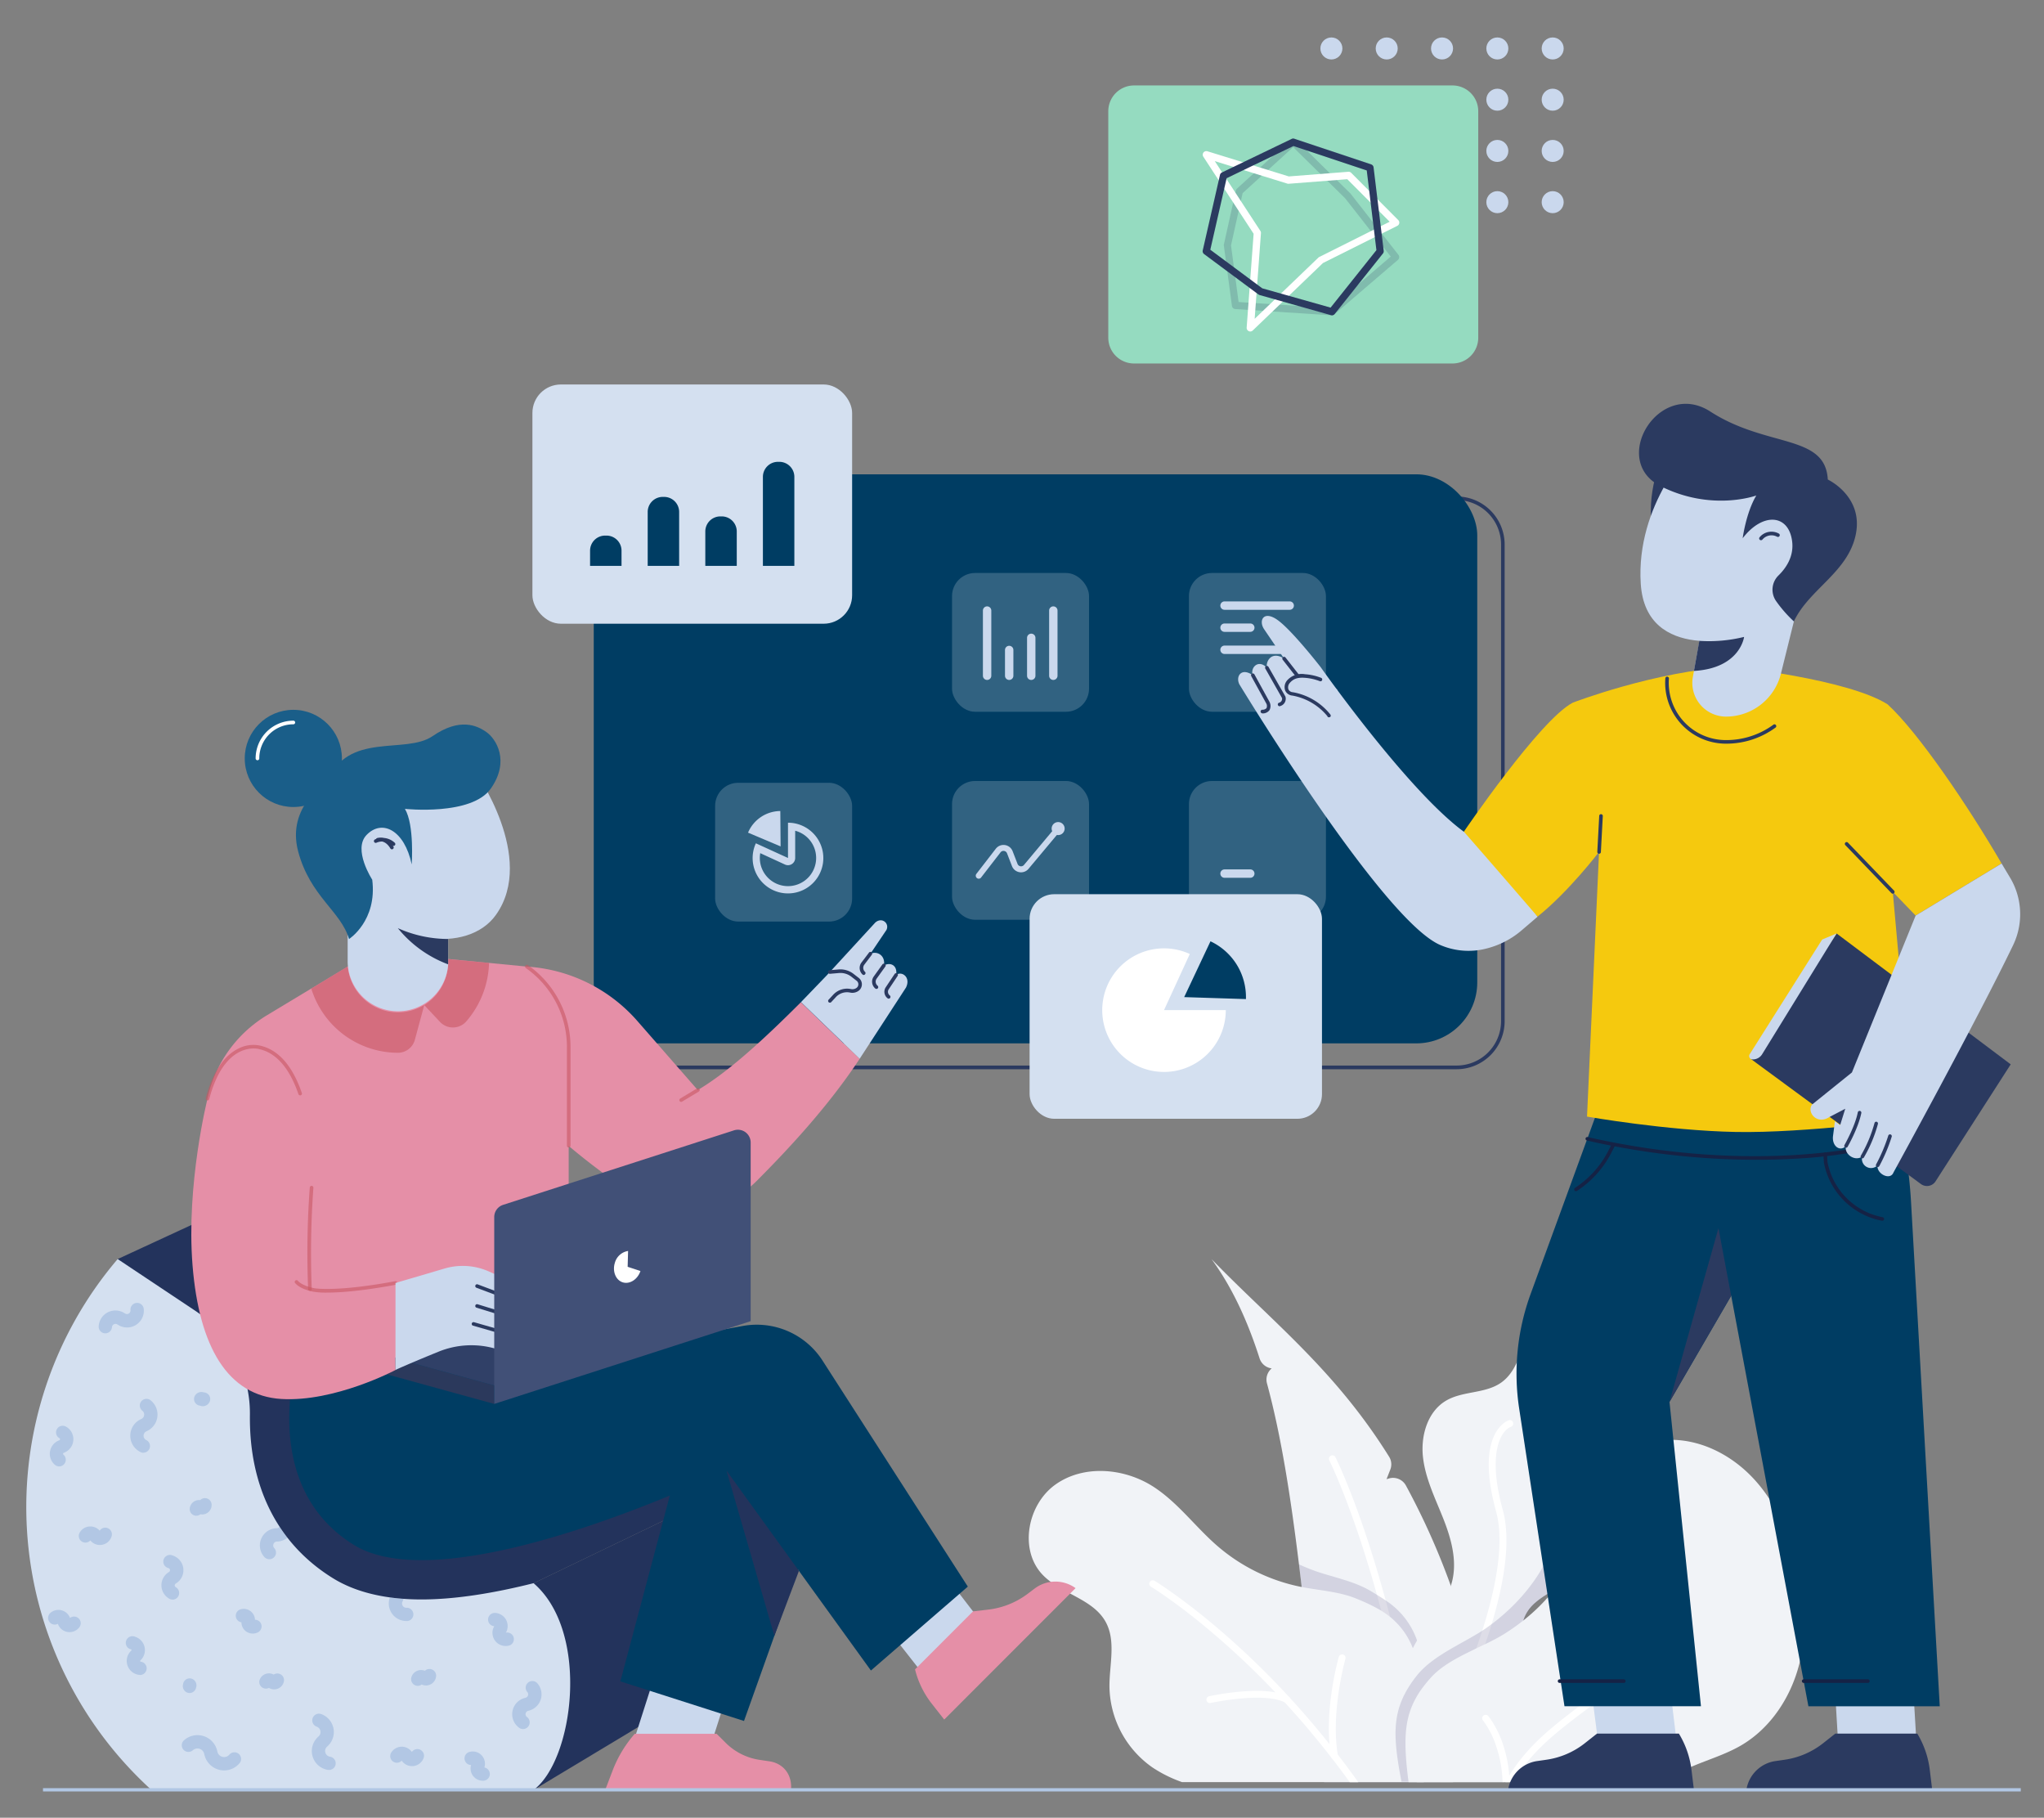 <svg xmlns="http://www.w3.org/2000/svg" xmlns:xlink="http://www.w3.org/1999/xlink" width="622" height="553" viewBox="0 0 622 553"><rect x="0" y="0" width="622" height="553" fill="#808080" stroke="none"/><defs><style>.a,.y{fill:none;}.b,.h{fill:#fff;}.b{opacity:0;}.c{fill:#2b3a60;}.d{fill:#003d63;}.e{fill:#316281;}.f{fill:#cad8ed;}.g{fill:#f1f3f7;}.i{opacity:0.2;}.j{fill:#585788;}.k{fill:#e58fa7;}.l{fill:#23335c;}.m{fill:#d4e0f0;}.n{fill:#2b395c;}.o{fill:#304067;}.p{opacity:0.6;}.q{fill:#c85663;}.r{fill:#415077;}.s{fill:#1a5e89;}.t{clip-path:url(#a);}.u{fill:#2866b3;}.v{fill:#f5c90e;}.w{fill:#152245;}.x{fill:#95dbc0;}.y{stroke:#b1c7e4;}</style><clipPath id="a"><path class="a" d="M878.658,1030.12c-11.714,2.941-23.556,4.945-34.084,4.945-10.974,0-20.047-2.176-26.97-6.463-15.473-9.571-24.175-25.1-25.177-44.855-.083-1.678-.108-3.311-.089-4.894A37.606,37.606,0,0,0,775.5,947.1L752.1,931.51a116.258,116.258,0,0,0,10.285,161.514H878.658C890.9,1083.919,895.93,1044.967,878.658,1030.12Z" transform="translate(-724.29 -931.51)"/></clipPath></defs><g transform="translate(-223 -167)"><rect class="b" width="622" height="553" transform="translate(223 167)"/><g transform="translate(0 43.544)"><g transform="translate(231 134.848)"><path class="c" d="M1261.612,742.146H1020.891a14.63,14.63,0,0,1-14.611-14.611V582.508a14.63,14.63,0,0,1,14.611-14.618h240.721a14.637,14.637,0,0,1,14.618,14.618v145A14.637,14.637,0,0,1,1261.612,742.146ZM1020.891,568.987a13.533,13.533,0,0,0-13.514,13.52v145a13.533,13.533,0,0,0,13.52,13.514h240.721a13.526,13.526,0,0,0,13.52-13.514v-145a13.533,13.533,0,0,0-13.52-13.52Z" transform="translate(-826.358 -428.248)"/><rect class="d" width="268.858" height="173.126" rx="18.56" transform="translate(172.68 132.904)"/><rect class="e" width="41.69" height="42.219" rx="7.02" transform="translate(209.616 226.754)"/><path class="f" d="M1083.656,725.879a8.569,8.569,0,1,1-10.757,8.295,8.874,8.874,0,0,1,.128-1.474l7.529,3.465a2.189,2.189,0,0,0,3.1-1.991v-8.295m-2.188-2.469v10.757l-9.775-4.466a10.757,10.757,0,1,0,9.775-6.266Z" transform="translate(-849.679 -484.54)"/><path class="f" d="M1072.444,719.7a10.738,10.738,0,0,0-3.924,4.76l9.909,4.186-.089-10.764a10.777,10.777,0,0,0-5.9,1.818Z" transform="translate(-848.886 -482.538)"/><rect class="e" width="41.69" height="42.219" rx="7.02" transform="translate(281.709 162.924)"/><path class="f" d="M1191.07,640.376v7.835a1.276,1.276,0,1,0,2.552,0v-7.835a1.276,1.276,0,1,0-2.552,0Z" transform="translate(-893.244 -454.023)"/><path class="f" d="M1180.54,621.576v19.83a1.276,1.276,0,0,0,2.552,0v-19.83a1.276,1.276,0,0,0-2.552,0Z" transform="translate(-889.433 -447.218)"/><path class="f" d="M1212.12,621.576v19.83a1.276,1.276,0,0,0,2.552,0v-19.83a1.276,1.276,0,0,0-2.552,0Z" transform="translate(-900.864 -447.218)"/><path class="f" d="M1201.59,634.586v11.529a1.276,1.276,0,1,0,2.552,0V634.586a1.276,1.276,0,1,0-2.552,0Z" transform="translate(-897.052 -451.927)"/><rect class="e" width="41.69" height="42.219" rx="7.02" transform="translate(353.801 162.924)"/><path class="f" d="M1302.891,628.46h-7.835a1.276,1.276,0,0,0,0,2.552h7.835a1.276,1.276,0,0,0,0-2.552Z" transform="translate(-930.421 -450.172)"/><path class="f" d="M1314.886,617.93h-19.83a1.276,1.276,0,0,0,0,2.552h19.83a1.276,1.276,0,1,0,0-2.552Z" transform="translate(-930.421 -446.36)"/><path class="f" d="M1314.886,641.552h-19.83a1.276,1.276,0,0,1,0-2.552h19.83a1.276,1.276,0,0,1,0,2.552Z" transform="translate(-930.421 -453.987)"/><rect class="e" width="41.69" height="42.219" rx="7.02" transform="translate(353.801 226.205)"/><path class="f" d="M1302.891,748.272h-7.835a1.276,1.276,0,0,1,0-2.552h7.835a1.276,1.276,0,0,1,0,2.552Z" transform="translate(-930.421 -492.615)"/><rect class="e" width="41.69" height="42.219" rx="7.02" transform="translate(281.709 226.205)"/><path class="f" d="M1178.042,741.453a.912.912,0,0,1-.721-1.474l5.915-7.656a2.967,2.967,0,0,1,5.1.746l1.506,3.886a1.148,1.148,0,0,0,1.946.325l9.022-10.783a.912.912,0,1,1,1.4,1.168l-9.022,10.783a2.967,2.967,0,0,1-5.047-.836l-1.5-3.886a1.136,1.136,0,0,0-.906-.721,1.123,1.123,0,0,0-1.072.434l-5.915,7.656A.906.906,0,0,1,1178.042,741.453Z" transform="translate(-888.198 -485.522)"/><circle class="f" cx="1.984" cy="1.984" r="1.984" transform="translate(312.016 238.698)"/><path class="g" d="M1378.408,1090.655h-54.585q-.753-6.125-1.448-12.078c-.147-1.276-.3-2.552-.447-3.828-1.767-15.313-3.305-29.854-4.913-43.451q-.408-3.484-.829-6.9c-2.552-20.686-5.411-39.131-9.743-55.07a4.428,4.428,0,0,1,1.276-4.4l.166-.147a4.429,4.429,0,0,1-3.682-3.031c-3.72-11.619-8.416-21.732-14.624-30.211,18.848,19.409,37.587,33.746,54.036,60.116a4.377,4.377,0,0,1,.351,3.943l-1.129,2.884.772-.23a4.466,4.466,0,0,1,5.1,2.125,219.983,219.983,0,0,1,13.66,30.479h0q2.795,7.586,5.4,16.187.536,1.761,1.053,3.567c.166.542.319,1.091.478,1.64h0c.325,1.129.638,2.265.97,3.426h0q2.029,7.35,3.943,15.466h0q.97,4.1,1.914,8.4a.339.339,0,0,1,0,.045c.185.906.383,1.812.587,2.737h0c.44,2.093.874,4.243,1.276,6.419a.1.1,0,0,1,0,.044C1378.166,1089.43,1378.281,1090.068,1378.408,1090.655Z" transform="translate(-928.901 -559.874)"/><path class="h" d="M1372.919,1115.4c.51,2.954,1.021,5.991,1.506,9.118H1372.3c-.97-6.183-2-12.04-3.037-17.559-.51-2.718-1.034-5.36-1.55-7.912-2.08-10.209-4.224-19.1-6.234-26.7-.44-1.672-.887-3.286-1.314-4.83-.153-.542-.3-1.085-.453-1.614-7.389-26.109-13.986-39.15-14.037-39.278a1.05,1.05,0,0,1,1.87-.957c.07.134,6.757,13.354,14.2,39.667.357,1.244.715,2.552,1.085,3.886q.638,2.4,1.327,5c1.41,5.436,2.858,11.485,4.307,18.133h0q.4,1.844.81,3.771c.408,1.984.823,4.026,1.232,6.119.836,4.16,1.633,8.544,2.425,13.112h0Z" transform="translate(-949.162 -593.737)"/><g class="i" transform="translate(387.286 464.527)"><path class="j" d="M1374.182,1143.334h-35.265q-.753-6.125-1.448-12.078c-.147-1.276-.3-2.552-.447-3.828-1.767-15.313-3.305-29.854-4.913-43.451q-.408-3.484-.83-6.9c1.7.791,3.446,1.493,5.213,2.118,5.666,1.946,11.708,3.018,16.832,6.131l1.672,1.021c.836.511,1.735,1.072,2.648,1.7a23.772,23.772,0,0,1,9.571,12.206,20.639,20.639,0,0,1,.594,2.029,27.408,27.408,0,0,1,.6,3.395c.115.829.179,1.691.217,2.6a5.382,5.382,0,0,0,.038.785c.038.262,0,.5.032.74.077,1.589.185,3.152.313,4.67,0,.638.1,1.276.153,1.882a140.306,140.306,0,0,0,4.97,26.76h0A1.7,1.7,0,0,0,1374.182,1143.334Z" transform="translate(-1331.28 -1077.08)"/></g><path class="g" d="M1445.978,967.885a23.773,23.773,0,0,1-7.905,16.321c-3.873,3.49-9.3,6.674-9.366,11.887,0,2.425,1.155,4.517,2.552,6.546.217.313.434.638.638.932.638.925,1.359,1.838,1.959,2.763.108.179.223.351.325.53.038.051.07.109.109.166s.064.121.1.172a1.918,1.918,0,0,1,.115.2c.172.3.338.638.485.906.089.179.179.351.262.542s.115.255.179.389.07.166.109.249.07.172.1.249.07.179.109.262.064.179.1.262.128.332.185.5.109.332.172.51a.321.321,0,0,1,0,.07h0a20.878,20.878,0,0,1,.555,2.061c.07.345.14.7.2,1.046l.077.51c0,.166.045.319.057.485a1.349,1.349,0,0,1,0,.236v.23a2.035,2.035,0,0,0,.045.478.157.157,0,0,1,0,.077c.051.638.07,1.276.07,1.914a17.508,17.508,0,0,1-.07,1.914v.179a8.026,8.026,0,0,1-.089.861c-.032.294-.051.415-.083.638a3.1,3.1,0,0,1-.057.351l-.058.37a1.737,1.737,0,0,1-.07.364c-.026.115-.051.249-.07.37s-.058.242-.083.364c-.051.242-.115.485-.172.727s-.134.472-.2.715l-.172.568c-.083.262-.166.517-.255.772s-.179.491-.274.74-.191.479-.293.721-.153.351-.236.53-.159.351-.242.523l-.255.51-.274.517q-.275.5-.574,1c-.2.326-.415.638-.638.964-.121.179-.255.357-.383.536l-.4.517-.211.274c-.127.159-.262.319-.4.472l-.638.759a21.1,21.1,0,0,1-2.45,2.2c-.275.217-.549.421-.842.638s-.51.357-.772.53h-.045c-.638.446-1.353.874-2.016,1.314-.351.217-.689.44-1.015.638-.153.1-.313.2-.466.319s-.351.236-.523.364l-.479.345-.479.37c-.172.141-.351.281-.517.428s-.262.217-.389.332l-.434.4-.4.408h0l-.07.076a1.6,1.6,0,0,0-.166.192,1.182,1.182,0,0,0-.14.166c-.134.147-.255.293-.383.453s-.185.249-.268.37a.9.9,0,0,0-.108.16c-.128.172-.236.357-.351.536s-.217.37-.319.561-.2.376-.287.568c0,.07-.064.127-.089.2a.38.38,0,0,0-.045.1l-.089.2a.429.429,0,0,0,0,.083.958.958,0,0,1-.051.121,4.217,4.217,0,0,0-.185.472v.051c-.064.192-.121.376-.185.562s-.115.4-.179.638a4.86,4.86,0,0,0-.121.53c-.045.185-.089.376-.121.568s-.057.261-.076.4-.051.281-.064.408l-.045.338a4.455,4.455,0,0,1-.07.587c-.026.191-.051.472-.057.721s-.038.542-.045.817,0,.459,0,.683v.121a32.82,32.82,0,0,0,.268,4.052c.1.766.2,1.525.325,2.291.064.408.134.817.2,1.231s.121.734.179,1.1v.134c.057.338.109.683.16,1.021s.121.785.179,1.167.083.594.121.9q.115.868.191,1.742a.6.6,0,0,1,0,.115c.039.415.07.823.083,1.276h0v2.278h0c0,.351-.044.7-.07,1.046a1.2,1.2,0,0,1-.038.37,3.167,3.167,0,0,0-.057.472.947.947,0,0,1-.045.306,5.149,5.149,0,0,0-.1.561,4.978,4.978,0,0,1-.1.523v.153c0,.051-.064.262-.089.389h0v.128c-.076.306-.147.593-.236.893l-.038.134c-.051.185-.115.364-.172.542l-.179.542h0c-.134.357-.268.708-.408,1.059s-.3.715-.453,1.066c-.077.153-.147.319-.23.478-.2.434-.427.849-.638,1.276a6.225,6.225,0,0,1-.376.638,1.607,1.607,0,0,1-.166.281h0c-.089.147-.172.287-.262.421s-.166.274-.262.415-.172.274-.268.408a1.785,1.785,0,0,1-.134.2c-.083.121-.166.242-.255.357-.172.249-.338.485-.517.721l-.064.077-.332.434c-.223.3-.453.581-.7.868l-.357.421c-.172.21-.351.408-.542.638h0c-.089.1-.179.2-.275.3s-.185.21-.281.306-.191.2-.287.306l-.294.287a.363.363,0,0,1-.083.089l-.108.115c-.313.313-.638.638-.957.919h0l-.032.038c-.357.325-.721.638-1.084.976-.21.185-.421.364-.638.53l-.134.115c-.153.141-.306.262-.459.383-.383.313-.779.638-1.168.932-.766.593-1.557,1.174-2.354,1.735-.408.293-.823.574-1.238.868h0l-1.238.83c-.517.344-.97.638-1.385.97h-6.75l-.255-.223h0a29.762,29.762,0,0,1-6.38-8.933h0a52.134,52.134,0,0,1-3.324-8.416c-.064-.242-.14-.479-.2-.715a35.024,35.024,0,0,1-1.276-8.09,33.017,33.017,0,0,1,.306-5.781h0a27.988,27.988,0,0,1,2.552-8.479c0-.038.045-.064.064-.109h0c.4-.791.83-1.563,1.276-2.329,3.4-5.634,8.295-10.509,10.279-16.717h0c.115-.351.217-.715.313-1.078,1.621-6.38-.255-13.1-2.68-19.218s-5.43-12.123-6.164-18.669,1.41-13.935,7.108-17.227c5.1-2.948,11.81-2.048,16.64-5.411,4.549-3.19,6.017-9.086,7.656-14.382s4.409-11.134,9.775-12.538c3.765-1,7.823.638,10.8,3.133A20.7,20.7,0,0,1,1445.978,967.885Z" transform="translate(-962.016 -565.765)"/><path class="h" d="M1399.156,1105.59a1.078,1.078,0,0,1-.479-.115,1.053,1.053,0,0,1-.453-1.416c.236-.453,23.371-45.588,17.227-67.971-6.6-23.971,3.465-27.621,3.9-27.768a1.053,1.053,0,0,1,.67,1.991c-2.986,1.085-7.357,7.746-2.552,25.222,2.693,9.768.581,24.45-6.278,43.636a235.426,235.426,0,0,1-11.083,25.853,1.04,1.04,0,0,1-.95.568Z" transform="translate(-968.183 -587.653)"/><path class="g" d="M1331.534,1127.214h-82.467a40.35,40.35,0,0,1-9.016-4.466,30.543,30.543,0,0,1-13.093-24.59c-.032-6.712,2.067-13.948-1.2-19.779-3.937-7.018-13.629-8.448-19.186-14.3-7.184-7.586-4.581-21.311,3.93-27.385s20.685-5.1,29.535.459c7.593,4.792,12.978,12.34,19.779,18.223a55.6,55.6,0,0,0,25.35,12.416,1.681,1.681,0,0,1,.312.057c5.742,1.123,11.8,1.41,17.176,3.771a53.247,53.247,0,0,1,7.019,3.432,28.267,28.267,0,0,1,2.661,1.876,22.631,22.631,0,0,1,6.942,9.532h0a30.338,30.338,0,0,1,1.066,3.273q.325,1.225.555,2.552c.089.51.185,1.008.274,1.506.306,1.646.638,3.254.983,4.817.121.542.23,1.085.357,1.614A141.169,141.169,0,0,0,1331.534,1127.214Z" transform="translate(-897.346 -596.433)"/><path class="h" d="M1317.252,1137.7q3.1,4,6.227,8.384h-2.591c-3.107-4.307-6.214-8.333-9.258-12.078-3.611-4.466-7.146-8.511-10.521-12.18h0c-.983-1.053-1.914-2.061-2.852-3.05-1.4-1.468-2.75-2.852-4.064-4.186-18.682-18.758-33.574-27.844-33.727-27.933a1.053,1.053,0,1,1,1.084-1.8c.153.089,15.275,9.309,34.135,28.252,2.169,2.189,4.466,4.562,6.8,7.121a1.322,1.322,0,0,1,.128.14c2.776,3.012,5.647,6.278,8.575,9.807q1.761,2.106,3.541,4.345h0c.836,1.047,1.659,2.1,2.508,3.19Z" transform="translate(-918.156 -615.298)"/><path class="h" d="M1347.232,1151.908a1.052,1.052,0,0,1-1.033-.868c-2.342-13.584,2.163-29.593,2.361-30.262a1.048,1.048,0,1,1,2.016.574c-.045.159-4.568,16.225-2.3,29.35a1.059,1.059,0,0,1-.861,1.213Z" transform="translate(-949.151 -628.094)"/><path class="h" d="M1311.63,1141.1a1.033,1.033,0,0,1-.491-.121c-6.38-3.407-22.561.058-22.721.1a1.048,1.048,0,1,1-.447-2.048c.7-.153,17.055-3.669,24.15.1a1.053,1.053,0,0,1-.491,1.978Z" transform="translate(-928.02 -634.384)"/><g class="i" transform="translate(416.674 436.74)"><path class="j" d="M1435.976,1049.43a17.449,17.449,0,0,1-.07,1.914v.179a8.071,8.071,0,0,1-.089.861c-.032.293-.051.415-.083.638a3.105,3.105,0,0,1-.057.351l-.057.37a1.74,1.74,0,0,1-.07.364c-.026.115-.051.249-.07.37s-.057.242-.083.364c-.051.243-.115.485-.172.727s-.134.472-.2.715l-.172.568c-.083.261-.166.517-.255.772s-.179.491-.274.74-.191.479-.293.721-.153.351-.236.53-.16.351-.243.523l-.255.511-.275.517q-.274.5-.574,1c-.2.325-.421.638-.638.963-.121.179-.255.357-.383.536l-.4.517-.21.274c-.128.159-.262.319-.4.472l-.638.759a21.1,21.1,0,0,1-2.45,2.2c-.275.217-.549.421-.842.638s-.51.357-.772.53h-.045c-.638.446-1.353.874-2.016,1.314-.351.217-.689.44-1.014.638l-.14.089c-.109.07-.223.153-.325.23s-.351.236-.523.364l-.479.344-.478.37c-.172.14-.351.281-.517.427s-.261.217-.389.332l-.434.4-.4.408h0l-.07.077a1.63,1.63,0,0,0-.166.191,1.212,1.212,0,0,0-.14.166c-.134.147-.255.294-.383.453s-.185.249-.268.37a.87.87,0,0,0-.109.16.633.633,0,0,0-.083.115c-.1.141-.185.274-.268.421s-.217.37-.319.561-.2.376-.287.568c0,.032-.038.07-.057.1a.478.478,0,0,1,0,.1.379.379,0,0,0-.045.1l-.089.2a.461.461,0,0,0,0,.083,1,1,0,0,1-.051.121,4.274,4.274,0,0,0-.185.472v.051h0c-.057.179-.115.364-.179.549s-.115.4-.179.638a4.91,4.91,0,0,0-.121.53c-.045.185-.083.376-.121.568l-.077.4a.388.388,0,0,1-.038.2,1.723,1.723,0,0,1,0,.2l-.045.338a4.476,4.476,0,0,1-.07.587c-.026.191-.051.472-.057.721s-.038.542-.045.817,0,.459,0,.683v.121a32.8,32.8,0,0,0,.268,4.051c.1.766.2,1.525.325,2.291.064.408.134.817.2,1.231s.121.734.179,1.1v.134c.057.338.109.683.159,1.021s.121.785.179,1.167.083.594.121.9q.115.868.191,1.742a.624.624,0,0,1,0,.115c.038.415.07.823.083,1.276h0v2.278h0c0,.351-.038.7-.064,1.046a3.3,3.3,0,0,1-.045.37c-.013.115-.038.313-.057.472a.945.945,0,0,1-.045.306,5.1,5.1,0,0,0-.1.561,5.046,5.046,0,0,1-.1.523q0,.077,0,.153c0,.051-.064.262-.089.389h0v.128c-.077.306-.147.593-.236.893l-.038.134c-.051.185-.115.364-.172.542s-.051.185-.083.275-.057.178-.1.268h0c-.083.23-.172.466-.262.7-.045.121-.1.243-.147.357s-.14.357-.217.536l-.064.153c-.051.128-.115.255-.172.376l-.127.281c0,.064-.064.134-.1.2-.2.434-.428.849-.638,1.276a6.248,6.248,0,0,1-.376.638,1.618,1.618,0,0,1-.166.281h0c-.089.147-.172.287-.262.421s-.166.274-.262.415-.172.274-.268.408a1.8,1.8,0,0,1-.134.2c-.083.121-.166.242-.255.357-.172.249-.338.485-.517.721l-.064.077-.332.434c-.121.147-.23.294-.351.434l-.351.434-.357.421c-.172.21-.351.408-.542.638h0c-.089.1-.179.2-.274.3a1.032,1.032,0,0,1-.109.134l-.172.172c-.1.1-.192.2-.287.306s-.192.2-.287.293l-.083.083-.115.121c-.319.313-.638.638-.957.912h0l-.032.038c-.357.325-.721.638-1.085.976-.211.185-.421.364-.638.53l-.134.115c-.153.141-.306.262-.459.383-.383.313-.778.638-1.167.932-.766.594-1.557,1.174-2.354,1.735h0l-1.212.842h0c-.408.281-.817.562-1.231.836-.517.344-.976.638-1.391.963h-18.988c-2.195-11.4-2.756-18.535.408-25.471.134-.306.281-.638.427-.906.338-.638.7-1.333,1.117-2.01a35.753,35.753,0,0,1,2.974-4.185c.236-.294.478-.574.746-.855s.555-.587.842-.861c3.828-3.745,9.386-6.591,14.235-9.335,1.48-.849,2.9-1.672,4.173-2.514h0c.3-.2.593-.4.874-.6.638-.459,1.321-.944,1.978-1.442h0c9.788-7.439,17.6-17.865,20.143-29.841,1.1-5.3,1.219-10.847,3.19-15.881.217.313.434.638.638.932.638.925,1.359,1.838,1.959,2.763.109.179.223.351.325.53.038.051.07.108.109.166s.064.121.1.172a1.938,1.938,0,0,1,.115.2c.172.3.338.638.485.906.089.179.179.351.262.542s.115.255.179.389.07.166.109.249.07.172.1.249.07.179.109.262.064.179.1.262.128.332.185.5.108.332.172.511a.307.307,0,0,1,0,.07h0c.1.325.2.638.287,1s.185.708.268,1.066.134.676.191,1.014v.051h0a2.4,2.4,0,0,0,.083.485,3.876,3.876,0,0,1,.057.485,1.349,1.349,0,0,1,0,.236v.23a2.034,2.034,0,0,0,.045.478.162.162,0,0,1,0,.077A8.563,8.563,0,0,0,1435.976,1049.43Z" transform="translate(-1377.34 -1033.53)"/></g><path class="g" d="M1501.928,1085.844c-2.552,10.132-8.722,19.575-17.75,24.839-7.019,4.083-15.371,5.557-22.006,10.209-.44.306-.861.638-1.276.957h-77.886c-.931-7.261-1.276-12.761-.53-17.559.038-.255.083-.491.128-.727a24.577,24.577,0,0,1,1.1-3.981,26.044,26.044,0,0,1,3.471-6.342c.057-.089.134-.179.2-.268.759-1.021,1.633-2.061,2.6-3.12,3.075-3.35,7.74-5.832,12.346-8.058.434-.217.861-.421,1.276-.638.919-.44,1.812-.874,2.7-1.276h0c1.946-.951,3.79-1.876,5.379-2.852a62.2,62.2,0,0,0,6.246-4.364h0a56.651,56.651,0,0,0,9.347-9.277h0a45.851,45.851,0,0,0,8.422-16.2c.676-2.412,1.136-4.9,1.646-7.363h0a37.29,37.29,0,0,1,2.718-8.716c4.147-8.518,13.871-13.584,23.352-13.4s18.5,5.1,24.884,12.123,10.362,15.951,12.761,25.088C1503.689,1064.941,1504.492,1075.705,1501.928,1085.844Z" transform="translate(-962.379 -591.061)"/><path class="h" d="M1475.916,1096.252a56.689,56.689,0,0,1-6.693,10.208c-.842,1.047-1.716,2.036-2.591,2.98a110.7,110.7,0,0,1-14.26,12.3c-7.484,5.742-14.777,11.325-20.213,20.577h-2.4q.542-1.008,1.129-1.953c5.615-9.1,13.022-14.777,20.213-20.3,8.294-6.336,16.844-12.895,22.969-24.775,5.6-10.91,3.828-19.6,3.828-19.683a1.046,1.046,0,1,1,2.042-.44C1480.031,1075.547,1481.888,1084.633,1475.916,1096.252Z" transform="translate(-979.64 -611.537)"/><path class="h" d="M1504.735,1129.062a1.042,1.042,0,0,1-.434-.089c-.1-.051-10.719-4.785-17.916-1.359a1.057,1.057,0,1,1-.9-1.914c8.084-3.828,19.218,1.129,19.683,1.34a1.046,1.046,0,0,1-.434,2Z" transform="translate(-999.59 -629.628)"/><path class="h" d="M1426.973,1169.3h-2.106c0-.638-.045-1.276-.1-1.838a.111.111,0,0,0,0-.045,35.729,35.729,0,0,0-1.11-6.623h0c-.236-.9-.5-1.742-.778-2.552a.323.323,0,0,0,0-.045,27.068,27.068,0,0,0-3.962-7.656,1.048,1.048,0,1,1,1.608-1.346,6.865,6.865,0,0,0,.453.587h0a31.121,31.121,0,0,1,4.371,9.156,38.122,38.122,0,0,1,1.544,8.378C1426.929,1167.981,1426.954,1168.638,1426.973,1169.3Z" transform="translate(-975.628 -638.52)"/><circle class="f" cx="3.35" cy="3.35" r="3.35" transform="translate(393.8)"/><circle class="f" cx="3.35" cy="3.35" r="3.35" transform="translate(410.632)"/><circle class="f" cx="3.35" cy="3.35" r="3.35" transform="translate(427.47)"/><circle class="f" cx="3.35" cy="3.35" r="3.35" transform="translate(444.301)"/><circle class="f" cx="3.35" cy="3.35" r="3.35" transform="translate(461.139)"/><circle class="f" cx="3.35" cy="3.35" r="3.35" transform="translate(393.8 15.587)"/><circle class="f" cx="3.35" cy="3.35" r="3.35" transform="translate(410.632 15.587)"/><circle class="f" cx="3.35" cy="3.35" r="3.35" transform="translate(427.47 15.587)"/><circle class="f" cx="3.35" cy="3.35" r="3.35" transform="translate(444.301 15.587)"/><circle class="f" cx="3.35" cy="3.35" r="3.35" transform="translate(461.139 15.587)"/><circle class="f" cx="3.35" cy="3.35" r="3.35" transform="translate(393.8 31.175)"/><circle class="f" cx="3.35" cy="3.35" r="3.35" transform="translate(410.632 31.175)"/><circle class="f" cx="3.35" cy="3.35" r="3.35" transform="translate(427.47 31.175)"/><circle class="f" cx="3.35" cy="3.35" r="3.35" transform="translate(444.301 31.175)"/><circle class="f" cx="3.35" cy="3.35" r="3.35" transform="translate(461.139 31.175)"/><circle class="f" cx="3.35" cy="3.35" r="3.35" transform="translate(393.8 46.762)"/><circle class="f" cx="3.35" cy="3.35" r="3.35" transform="translate(410.632 46.762)"/><circle class="f" cx="3.35" cy="3.35" r="3.35" transform="translate(427.47 46.762)"/><circle class="f" cx="3.35" cy="3.35" r="3.35" transform="translate(444.301 46.762)"/><circle class="f" cx="3.35" cy="3.35" r="3.35" transform="translate(461.139 46.762)"/><path class="f" d="M1134.11,1098.375l14.943,19.052,16.857-16.857-12.882-16.729Z" transform="translate(-872.627 -615)"/><path class="k" d="M1148.169,1111.994l17.635-17.635,4.715-.555a24.615,24.615,0,0,0,11.823-4.728l2.246-1.691a10.47,10.47,0,0,1,12.423-.1h0l-39.973,39.98-3.784-4.824a27.658,27.658,0,0,1-5.1-10.451Z" transform="translate(-877.709 -615.526)"/><path class="l" d="M955.52,1125.371l6.84,10.643,47.445-28.533v-57.2l-47.445,22.829Z" transform="translate(-807.985 -602.853)"/><path class="l" d="M767.88,918.671l48.963-22.631,125.044,98.412-47.445,22.829-37.006,34.371-71.652-46.75Z" transform="translate(-740.068 -547.024)"/><path class="m" d="M878.658,1030.12c-11.714,2.941-23.556,4.945-34.084,4.945-10.974,0-20.047-2.176-26.97-6.463-15.473-9.571-24.175-25.1-25.177-44.855-.083-1.678-.108-3.311-.089-4.894A37.606,37.606,0,0,0,775.5,947.1L752.1,931.51a116.258,116.258,0,0,0,10.285,161.514H878.658C890.9,1083.919,895.93,1044.967,878.658,1030.12Z" transform="translate(-724.29 -559.863)"/><path class="f" d="M1018.683,1132.87l-7.8,24.4h23.85l6.8-21.3Z" transform="translate(-828.023 -632.747)"/><path class="k" d="M1009.367,1157.89h24.941l2.96,2.941a18.434,18.434,0,0,0,10.4,5.015l2.673.4c4.377.638,7.018,4.186,6.585,8.722H1000.39l2.323-6.087a37.145,37.145,0,0,1,6.655-10.987Z" transform="translate(-824.226 -641.803)"/><path class="d" d="M1027.684,1014.8l-20.054,75.334,37.619,12.046,26.058-73.05Z" transform="translate(-826.847 -590.01)"/><path class="k" d="M907.878,790.742a48.709,48.709,0,0,1,33.682,16.589L959.9,828.3c9.571-5.679,20.315-15.664,31.392-26.721l17.865,17.227c-8.135,12.359-18.95,24.769-31.4,37.211a29.866,29.866,0,0,1-37.4,3.956A201.694,201.694,0,0,1,920.626,845.3v64.442H826.4L810.71,830.9h0A39.214,39.214,0,0,1,828.8,805.551l13.469-8.116,11.134-6.731,30.543-2.284Z" transform="translate(-755.57 -508.07)"/><path class="d" d="M852.224,972.82s-12.231,38.761,17.08,56.939,113.444-22.574,113.444-22.574l43.955,60.825,29.49-25.522-44.178-68.711a23.812,23.812,0,0,0-24.309-10.585l-52.958,9.628Z" transform="translate(-769.68 -571.191)"/><path class="n" d="M893.23,983.525l34.607,9.532v-5.621L899.91,979.78Z" transform="translate(-785.439 -577.335)"/><path class="o" d="M903.7,973.149l29.739-11.689,28.055,9.928-29.867,9.418Z" transform="translate(-789.229 -570.704)"/><path class="f" d="M915.38,699s18.688,26.236,6.323,43.623c-8.575,12.059-32.655,9.4-46.883-8.62l4.843-28.361Z" transform="translate(-778.775 -475.704)"/><g class="p" transform="translate(121.094 280.394)"><path class="q" d="M933.808,789.664a28.387,28.387,0,0,1-6.923,17.769,5.4,5.4,0,0,1-8.027.134l-4.779-5.1h0a15.314,15.314,0,0,0,7.261-12.4V788.49Z" transform="translate(-914.08 -788.49)"/></g><g class="p" transform="translate(86.729 282.634)"><path class="q" d="M894.6,803.714l-2.852,10.547a5.353,5.353,0,0,1-5.1,3.994H886.6a27.627,27.627,0,0,1-26.377-19.524L871.328,792A15.313,15.313,0,0,0,894.6,803.689Z" transform="translate(-860.22 -792)"/></g><path class="f" d="M908.148,750.33v25.911a15.313,15.313,0,0,1-30.588-.638V750.33Z" transform="translate(-779.767 -494.284)"/><path class="k" d="M858.651,877.414c-.128-7.076-1-16.863-3.771-24.884" transform="translate(-771.558 -531.276)"/><path class="k" d="M836.1,844.466c-2.444-7.082-6.38-12.761-12.525-14.037-8.065-1.665-13.635,10.081-15.658,15.651,0,0-6.546,25.949-4.549,50.731s10.7,39.622,27,40.618,34.761-8.811,34.761-8.811V902.139s-14.471,3.19-24.616,2.163l-.638-34.946" transform="translate(-752.774 -523.218)"/><g class="p" transform="translate(151.778 282.121)"><path class="q" d="M975.46,846.785a.549.549,0,0,1-.549-.549V816.191a29.305,29.305,0,0,0-12.506-24,.536.536,0,0,1-.134-.759.542.542,0,0,1,.759-.14,30.41,30.41,0,0,1,12.978,24.884v30.045a.549.549,0,0,1-.549.561Z" transform="translate(-962.17 -791.197)"/></g><path class="f" d="M1093.77,794.876l7.912-8.212,14.732-16.034c2.01-1.716,4.319.281,3.382,2.259l-4.932,7.312c2.182-1.085,4.7.638,4.134,3.522,2.042-1.123,4.218,0,3.72,2.9,1.665-1.34,4.562.638,3.024,3.79l-14.114,21.693Z" transform="translate(-858.026 -501.396)"/><path class="c" d="M1134.849,802.952a.516.516,0,0,1-.326-.115,2.482,2.482,0,0,1-.562-3.356l2.7-4.039a.545.545,0,1,1,.906.606l-2.7,4.045a1.391,1.391,0,0,0,.319,1.876.555.555,0,0,1,.1.766.562.562,0,0,1-.44.217Z" transform="translate(-872.422 -510.525)"/><path class="c" d="M1129.008,798.341a.543.543,0,0,1-.345-.121,2.7,2.7,0,0,1-.479-3.65l2.641-3.688a.549.549,0,0,1,.766-.121.542.542,0,0,1,.128.759l-2.648,3.688a1.6,1.6,0,0,0,.287,2.163.555.555,0,0,1,.076.772A.542.542,0,0,1,1129.008,798.341Z" transform="translate(-870.301 -508.88)"/><path class="c" d="M1123,792.071a.568.568,0,0,1-.37-.147,2.724,2.724,0,0,1-.319-3.65l2.246-2.961a.542.542,0,1,1,.868.638l-2.24,2.967a1.621,1.621,0,0,0,.192,2.182.549.549,0,0,1,0,.778A.543.543,0,0,1,1123,792.071Z" transform="translate(-868.157 -506.847)"/><path class="c" d="M1107.225,803.512a.543.543,0,0,1-.376-.147.549.549,0,0,1,0-.772l1.423-1.531a5.743,5.743,0,0,1,5.379-1.691,2.137,2.137,0,0,0,1.652-.326,1.359,1.359,0,0,0,.587-1.085,1.34,1.34,0,0,0-.53-1.11l-1.582-1.231a5.436,5.436,0,0,0-3.828-1.123l-2.667.23a.549.549,0,1,1-.1-1.091l2.667-.23a6.528,6.528,0,0,1,4.581,1.353l1.589,1.231a2.457,2.457,0,0,1-.115,3.956,3.229,3.229,0,0,1-2.508.5,4.613,4.613,0,0,0-4.339,1.359l-1.423,1.538A.549.549,0,0,1,1107.225,803.512Z" transform="translate(-862.688 -509.866)"/><g class="p" transform="translate(198.73 319.654)"><path class="q" d="M1036.308,854.2a.549.549,0,0,1-.281-1.021l5.1-3.075a.542.542,0,0,1,.753.185.555.555,0,0,1-.185.753l-5.1,3.076A.536.536,0,0,1,1036.308,854.2Z" transform="translate(-1035.758 -850.022)"/></g><g class="p" transform="translate(81.686 378.067)"><path class="q" d="M862.183,945.354a23.139,23.139,0,0,1-3.918-.23c-.153,0-4.071-.638-5.813-2.648a.545.545,0,1,1,.817-.721c1.487,1.684,5.143,2.284,5.181,2.291s6.725,1.148,24.431-2.157a.549.549,0,0,1,.638.434.542.542,0,0,1-.44.638C872.532,944.933,865.909,945.354,862.183,945.354Z" transform="translate(-852.316 -941.571)"/></g><path class="f" d="M900.376,939.964l14.988-4.409a19.492,19.492,0,0,1,13.444.919l4.683,2.1a3.073,3.073,0,0,1,0,5.436c2.252,1.55,1.812,4.926,0,5.468,2.431,1.589,2.067,5.009,0,5.608,3.146,1.716,2.342,6.291,0,5.628l-2.731-.772a26.446,26.446,0,0,0-17.316.938c-4.466,1.812-9.654,3.981-13.074,5.532Z" transform="translate(-788.023 -561.043)"/><path class="c" d="M946.657,965.346H946.5l-9.341-2.68a.549.549,0,1,1,.306-1.053l9.341,2.68a.549.549,0,0,1-.153,1.072Z" transform="translate(-801.189 -570.749)"/><path class="c" d="M947.264,956.644a.463.463,0,0,1-.159,0l-8.295-2.552a.555.555,0,0,1-.364-.689.542.542,0,0,1,.683-.357l8.295,2.552a.555.555,0,0,1,.364.689.542.542,0,0,1-.523.357Z" transform="translate(-801.797 -567.649)"/><path class="c" d="M947.265,947.739a.512.512,0,0,1-.191-.038l-8.295-3.114a.549.549,0,0,1-.319-.708.542.542,0,0,1,.7-.319l8.295,3.12a.542.542,0,0,1,.319.7A.549.549,0,0,1,947.265,947.739Z" transform="translate(-801.797 -564.212)"/><path class="r" d="M1020.424,870.034,950.163,892.7a3.892,3.892,0,0,0-2.693,3.7v56.862l78.033-25.184V873.728a3.886,3.886,0,0,0-5.079-3.694Z" transform="translate(-805.072 -537.543)"/><path class="s" d="M888.124,719.195s.855-12.04-2.067-16.9c0,0,20.309,2.188,26.16-6.2s1.582-15.077-1.333-17.144-8.148-4.466-16.417,1.219-25.9-1.582-32.1,13.979c0,0-12.448,7.3-8.805,21.055s13.061,18.254,15.492,26.689c0,0,8.633-5.538,7.057-18.063,0,0-6.017-9.2-1.7-13.622C879.121,705.343,885.935,708.769,888.124,719.195Z" transform="translate(-770.839 -467.608)"/><circle class="s" cx="14.783" cy="14.783" r="14.783" transform="translate(66.478 204.556)"/><g class="p" transform="translate(85.507 349.375)"><path class="q" d="M859.106,928.535a.542.542,0,0,1-.542-.517,270.657,270.657,0,0,1,.5-30.9.55.55,0,1,1,1.1.07,277.268,277.268,0,0,0-.5,30.773.549.549,0,0,1-.517.574Z" transform="translate(-858.305 -896.603)"/></g><g class="p" transform="translate(54.593 306.499)"><path class="q" d="M810.4,846.284h-.14a.555.555,0,0,1-.389-.67c1.416-5.372,4.288-12.346,9.941-15.1a9.876,9.876,0,0,1,6.38-.944c5.66,1.168,10.011,6.023,12.908,14.42a.549.549,0,1,1-1.034.357c-2.763-8.007-6.84-12.62-12.123-13.711-.44-.108-10.362-2.4-15.013,15.255A.549.549,0,0,1,810.4,846.284Z" transform="translate(-809.854 -829.404)"/></g><path class="c" d="M901.48,773.71a35.8,35.8,0,0,0,15.313,11.019v-7.714a37.51,37.51,0,0,1-15.313-3.3Z" transform="translate(-788.425 -502.746)"/><path class="l" d="M1072.8,1082.644l7.484-19.767-22.051-30.518Z" transform="translate(-845.162 -596.366)"/><g class="t" transform="translate(0 371.647)"><g class="i" transform="translate(6.619 13.336)"><path class="u" d="M755.733,1064.644a3.707,3.707,0,0,1-2.89-1.385,2.023,2.023,0,0,1-3.273-2.329,3.675,3.675,0,0,1,3.1-1.914,3.733,3.733,0,0,1,3.018,1.276,2.023,2.023,0,0,1,3.624,1.71,3.688,3.688,0,0,1-3.018,2.6,3.337,3.337,0,0,1-.561.038Z" transform="translate(-739.969 -990.996)"/><path class="u" d="M804.251,1050.847a1.6,1.6,0,0,1-.249,0,2.022,2.022,0,0,1-1.761-2.259,2.858,2.858,0,0,1,3.19-2.488,2.06,2.06,0,0,1,1.276-.593,2.029,2.029,0,0,1,2.182,1.857,2.858,2.858,0,0,1-3.394,3.043A2.01,2.01,0,0,1,804.251,1050.847Zm.16-.938Zm.472-2.233Zm1.85-1.085Z" transform="translate(-759.118 -986.105)"/><path class="u" d="M838.576,1066.516a2.022,2.022,0,0,1-1.493-.638,5.238,5.238,0,0,1,3.528-8.78h.236a1.187,1.187,0,0,0,.944-1.793,2.026,2.026,0,0,1,3.465-2.1,5.232,5.232,0,0,1-4.154,7.937h-.236a1.181,1.181,0,0,0-.8,1.984,2.023,2.023,0,0,1-1.487,3.4Z" transform="translate(-771.233 -988.541)"/><path class="u" d="M741.221,1105.556a3.741,3.741,0,0,1-.753-.077,3.7,3.7,0,0,1-2.807-2.456,2.029,2.029,0,0,1-2.31-3.3,3.758,3.758,0,0,1,6,1.506,2.029,2.029,0,0,1,2.852,2.833A3.719,3.719,0,0,1,741.221,1105.556Z" transform="translate(-734.664 -1005.391)"/><path class="u" d="M811.349,1169.242a6.17,6.17,0,0,1-6.01-4.76l-.07-.3a2.106,2.106,0,0,0-3.407-1.117,2.029,2.029,0,1,1-2.642-3.075,6.157,6.157,0,0,1,10,3.273l.064.3a2.1,2.1,0,0,0,3.7.81,2.029,2.029,0,0,1,3.19,2.482A6.093,6.093,0,0,1,811.349,1169.242Z" transform="translate(-757.75 -1027.011)"/><path class="u" d="M865.746,1165.39h-.294a5.812,5.812,0,0,1-3.107-10.03l.2-.191a1.755,1.755,0,0,0-.593-2.948,2.032,2.032,0,1,1,1.365-3.828,5.813,5.813,0,0,1,1.978,9.743l-.211.191a1.755,1.755,0,0,0-.485,1.818,1.736,1.736,0,0,0,1.429,1.219,2.029,2.029,0,0,1-.287,4.032Z" transform="translate(-780.2 -1023.305)"/><path class="u" d="M909.849,1132.091a1.967,1.967,0,0,1-.568-.083,2.023,2.023,0,0,1-1.378-2.514,3.063,3.063,0,0,1,2.163-2.106,3.114,3.114,0,0,1,1.959.121,2.029,2.029,0,0,1,3.407,1.646,3.063,3.063,0,0,1-1.978,2.622,3.025,3.025,0,0,1-2.393-.089A2,2,0,0,1,909.849,1132.091ZM913.04,1128.2Z" transform="translate(-797.339 -1015.592)"/><path class="u" d="M959.341,1147.32a1.989,1.989,0,0,1-1.2-.4,5.1,5.1,0,0,1,1.742-9.067l.223-.057a1.058,1.058,0,0,0,.753-.727,1.04,1.04,0,0,0-.23-1.015,2.029,2.029,0,0,1,3.011-2.718,5.1,5.1,0,0,1-2.514,8.377l-.217.058a1.059,1.059,0,0,0-.37,1.882,2.029,2.029,0,0,1-1.2,3.662Z" transform="translate(-814.795 -1017.67)"/><path class="u" d="M801.021,1135.9a2.014,2.014,0,0,1-1.149-.357,2.15,2.15,0,0,1-.925-1.914,3.194,3.194,0,0,1,.07-.421,2.1,2.1,0,0,1,.147-.536,2.022,2.022,0,0,1,2.654-1.072,2.138,2.138,0,0,1,1.276,1.876,2.024,2.024,0,0,1-.115.785,1.99,1.99,0,0,1-.319.74,2.016,2.016,0,0,1-1.64.9Zm-.785-.542ZM800.236,1135.356ZM802.15,1132.217ZM802.15,1132.217Zm-2.08-.313h-.057Z" transform="translate(-757.93 -1017.211)"/><path class="u" d="M938.85,1175.2a3.72,3.72,0,0,1-3.56-4.779,2.023,2.023,0,0,1-.5-3.975,3.713,3.713,0,0,1,4.543,4.728,2.029,2.029,0,0,1-.211,4.02Z" transform="translate(-806.56 -1029.833)"/><path class="u" d="M760.846,961.668h-.159a2.029,2.029,0,0,1-1.87-2.176,5.1,5.1,0,0,1,7.829-3.975l.2.121a1.078,1.078,0,0,0,1.64-1.053,2.029,2.029,0,0,1,4.02-.51,5.1,5.1,0,0,1-7.8,5.009l-.2-.121a1.072,1.072,0,0,0-1.059-.045,1.047,1.047,0,0,0-.587.881A2.029,2.029,0,0,1,760.846,961.668Z" transform="translate(-743.404 -952.411)"/><path class="u" d="M777.906,1014.57a2,2,0,0,1-.867-.2,5.525,5.525,0,0,1,0-9.985l.236-.115a1.474,1.474,0,0,0,.255-2.507,2.029,2.029,0,0,1,2.437-3.241,5.525,5.525,0,0,1-.957,9.411l-.236.115a1.474,1.474,0,0,0,0,2.667,2.023,2.023,0,0,1-.874,3.828Z" transform="translate(-748.858 -968.97)"/><path class="u" d="M806.971,999.218a2.247,2.247,0,0,1-.874-.172,1.96,1.96,0,0,1-.906-.332,2.023,2.023,0,0,1-.555-2.807,2.272,2.272,0,0,1,1.984-1.008,2.35,2.35,0,0,1,.638.115,1.961,1.961,0,0,1,.7.153,2.016,2.016,0,0,1,1.11,2.641,2.29,2.29,0,0,1-1.971,1.41ZM808,998.159Zm-2.686-1.914Zm3.19-.217Z" transform="translate(-759.866 -967.789)"/><path class="u" d="M738.375,1023.363a2.022,2.022,0,0,1-1.315-.485,4.39,4.39,0,0,1,1.187-7.414l.166-.064a.319.319,0,0,0,.211-.294.313.313,0,0,0-.172-.319,2.023,2.023,0,0,1,1.959-3.541,4.383,4.383,0,0,1-.491,7.912l-.159.07a.313.313,0,0,0-.211.255.325.325,0,0,0,.115.313,2.029,2.029,0,0,1-1.321,3.567Z" transform="translate(-734.97 -973.615)"/><path class="u" d="M776.051,1123.093h-.23a4.269,4.269,0,0,1-2.507-7.286l.121-.115a.2.2,0,0,0,.057-.2.2.2,0,0,0-.147-.153,2.029,2.029,0,1,1,1.276-3.828,4.262,4.262,0,0,1,1.665,7.1l-.115.121a.209.209,0,0,0,.128.357,2.029,2.029,0,0,1-.23,4.045Z" transform="translate(-748.088 -1009.931)"/><path class="u" d="M829.348,1105.819a3.439,3.439,0,0,1-3.433-3.42,2.029,2.029,0,0,1-.268-3.949,3.426,3.426,0,0,1,4.4,3.152,2.029,2.029,0,0,1,.919,3.828,3.494,3.494,0,0,1-1.614.389Z" transform="translate(-767.071 -1005.22)"/><path class="u" d="M900.595,1096.368a5.334,5.334,0,0,1-4.843-7.535l.1-.223a1.276,1.276,0,0,0-1.487-1.761,2.029,2.029,0,0,1-1.034-3.918,5.328,5.328,0,0,1,6.208,7.35l-.1.223a1.232,1.232,0,0,0,.108,1.276,1.276,1.276,0,0,0,1.123.555,2.026,2.026,0,0,1,.223,4.045Z" transform="translate(-791.588 -999.59)"/><path class="u" d="M949.861,1110.292a4,4,0,0,1-3.484-5.953l.032-.057a2.029,2.029,0,0,1,.185-4.052,4.007,4.007,0,0,1,3.394,5.953v.045a2.026,2.026,0,1,1,.638,4A3.881,3.881,0,0,1,949.861,1110.292Zm-3.369-6.01Z" transform="translate(-810.63 -1005.915)"/><path class="u" d="M792.133,1086.168a2.028,2.028,0,0,1-1-.268,4.7,4.7,0,0,1-.236-8.039l.166-.1a.661.661,0,0,0-.153-1.174,2.029,2.029,0,1,1,1.276-3.828,4.7,4.7,0,0,1,1.1,8.422l-.166.1a.638.638,0,0,0,0,1.116,2.029,2.029,0,0,1-1,3.79Z" transform="translate(-754.242 -995.905)"/><path class="u" d="M839.932,1133.92a2.975,2.975,0,0,1-1.576-.447,2.023,2.023,0,0,1-2.769-2.635,2.992,2.992,0,0,1,2.38-1.761,3.036,3.036,0,0,1,1.825.344,2.053,2.053,0,0,1,1.557-.287,2.029,2.029,0,0,1,1.538,2.418,2.992,2.992,0,0,1-2.271,2.291,3.155,3.155,0,0,1-.683.076Zm-2.4-1.2Zm3.19-2.469Z" transform="translate(-771.128 -1016.348)"/><path class="u" d="M904.488,1169.928a3.759,3.759,0,0,1-3.133-1.665,2.023,2.023,0,0,1-3.19-2.457,3.771,3.771,0,0,1,3.19-1.786h.045a3.764,3.764,0,0,1,3.05,1.6,2.029,2.029,0,0,1,3.579,1.837,3.771,3.771,0,0,1-3.222,2.463Z" transform="translate(-793.732 -1029.005)"/></g></g><path class="h" d="M1008.741,932.467l3.892,1.276c-.829,2.552-3.267,4.128-5.4,3.445s-3.19-3.369-2.38-5.946a4.97,4.97,0,0,1,4.02-3.592Z" transform="translate(-825.744 -558.466)"/><path class="h" d="M834.219,686.834a.555.555,0,0,1-.549-.549A11.485,11.485,0,0,1,845.155,674.8a.549.549,0,1,1,0,1.1,10.381,10.381,0,0,0-10.375,10.375.549.549,0,0,1-.561.562Z" transform="translate(-763.881 -466.945)"/><path class="c" d="M895.917,734.133a.536.536,0,0,1-.466-.274c-1.621-2.724-3.643-2.131-3.662-2.125a.542.542,0,0,1-.683-.357.555.555,0,0,1,.357-.689c.115,0,2.871-.849,4.926,2.616a.549.549,0,0,1-.191.753A.563.563,0,0,1,895.917,734.133Z" transform="translate(-784.661 -487.141)"/><path class="c" d="M896.036,733.12a.524.524,0,0,1-.351-.134,4.466,4.466,0,0,0-4.772-.849.549.549,0,1,1-.5-.976,5.525,5.525,0,0,1,6,1,.549.549,0,0,1-.357.963Z" transform="translate(-784.302 -487.174)"/><rect class="m" width="97.289" height="72.782" rx="8.66" transform="translate(154.017 105.577)"/><path class="d" d="M997.793,586.55h.377a4.581,4.581,0,0,1,4.581,4.581v4.639H993.18v-4.645a4.581,4.581,0,0,1,4.613-4.575Z" transform="translate(-821.617 -435.002)"/><path class="d" d="M1025.273,568.1h.376a4.581,4.581,0,0,1,4.581,4.581v16.41h-9.57v-16.41a4.581,4.581,0,0,1,4.613-4.581Z" transform="translate(-831.563 -428.324)"/><path class="d" d="M1052.753,577.4h.376a4.581,4.581,0,0,1,4.581,4.581v10.477h-9.571V581.981a4.581,4.581,0,0,1,4.613-4.581Z" transform="translate(-841.51 -431.69)"/><path class="d" d="M1080.223,551.38h.376a4.581,4.581,0,0,1,4.581,4.581V583.04h-9.571V555.961a4.581,4.581,0,0,1,4.613-4.581Z" transform="translate(-851.453 -422.272)"/><path class="f" d="M1393.4,716.356l-4.779,4.083a26.251,26.251,0,0,1-10.7,5.583,21.692,21.692,0,0,1-14.33-1.129c-17.776-7.995-60.94-79.213-60.94-79.213-1.212-2.4.568-5.245,4.052-2.795-.778-2.45,1.85-4.945,4.339-2.214-.459-1.914,1.359-5.328,5.206-2.827l-6.093-8.971c-1.742-2.6-.14-5.94,4.313-2.629s12.9,14.177,12.9,14.177,26.447,37.555,43.6,50.1h3.828Z" transform="translate(-933.496 -448.869)"/><path class="f" d="M1494.542,1133.31l2.91,24.041h-23.844l-2.718-20.941Z" transform="translate(-994.527 -632.906)"/><path class="c" d="M1483.017,1157.77h-24.941l-3.726,2.941a24.5,24.5,0,0,1-11.7,5.015l-2.782.4a10.47,10.47,0,0,0-8.856,8.722h56.543l-.74-6.081a27.7,27.7,0,0,0-3.828-10.994Z" transform="translate(-980.092 -641.759)"/><path class="f" d="M1610.612,1132.75l1.455,24.4h-23.844l-1.263-21.3Z" transform="translate(-1036.54 -632.703)"/><path class="c" d="M1596.671,1157.77h-24.941l-3.726,2.941a24.5,24.5,0,0,1-11.7,5.015l-2.775.4a10.457,10.457,0,0,0-8.856,8.722h56.537l-.74-6.081A27.693,27.693,0,0,0,1596.671,1157.77Z" transform="translate(-1021.233 -641.759)"/><path class="d" d="M1461.971,851l-22.644,61.992a70.56,70.56,0,0,0-3.484,34.85l13.788,90.564h41.53l-9.571-92.567,40.522-69.738V851Z" transform="translate(-981.551 -530.722)"/><path class="d" d="M1582.416,854.58h0a139.917,139.917,0,0,1,5.513,31.7l8.741,153.437H1556.7L1525.77,875.323l1.391-20.743Z" transform="translate(-1014.391 -532.018)"/><path class="v" d="M1538.856,660.506c9.29,8.505,24.329,30.626,34.69,48.408l-26.16,15.849-6.948-7.21,6.227,69.049s-32.859,4.409-53.966,4.007-45.3-4.677-45.3-4.677l3.662-80.534s-9.111,12.008-18.708,19.69c0,0-15.626-18.089-22.433-25.834,0,0,23.1-33.995,33.127-39.24,0,0,24.947-9.641,48.683-10.955C1491.743,649.086,1526.605,652.78,1538.856,660.506Z" transform="translate(-972.459 -457.628)"/><path class="f" d="M1338.247,665.441c.083-.23-4.466-5.679-11.057-6.623-1.914-.223-2.552-2.055-1.276-3.714,1.365-1.57,2.929-1.914,5.015-1.755a15.384,15.384,0,0,1,9.941,4.466Z" transform="translate(-941.812 -459.168)"/><path class="c" d="M1311.813,664.41a.549.549,0,0,1,0-1.091,1.621,1.621,0,0,0,1.314-.491,1.677,1.677,0,0,0,0-1.276l-4.645-8.454a.555.555,0,0,1,.217-.746.549.549,0,0,1,.747.217l4.658,8.486a.272.272,0,0,1,0,.045,2.712,2.712,0,0,1-.064,2.335,2.514,2.514,0,0,1-2.208,1Z" transform="translate(-935.719 -458.795)"/><path class="c" d="M1319.542,660.964a.549.549,0,0,1-.153-1.078,1.2,1.2,0,0,0,.874-1.436l-5.041-8.881a.549.549,0,1,1,.951-.536l5.1,8.932a.546.546,0,0,1,.057.153,2.3,2.3,0,0,1-1.627,2.795A.422.422,0,0,1,1319.542,660.964Z" transform="translate(-938.145 -457.498)"/><path class="c" d="M1328.018,650.738a.555.555,0,0,1-.434-.2l-4.141-5.3a.542.542,0,0,1,.089-.766.548.548,0,0,1,.772.089l4.141,5.3a.549.549,0,0,1-.089.766A.531.531,0,0,1,1328.018,650.738Z" transform="translate(-941.115 -455.924)"/><path class="f" d="M1549.616,618.333l.172,3.969-3.93,15.843a17.227,17.227,0,0,1-16.717,13.118h0a10.266,10.266,0,0,1-10.088-12.123l3.465-18.963,22.6-6.987Z" transform="translate(-1011.899 -444.645)"/><path class="c" d="M1501.913,551.61s-4.945,11.306-1.767,23.55l9.3-19.192Z" transform="translate(-1004.731 -422.355)"/><path class="f" d="M1510.1,544.14s-17.438,17.438-15.868,41.734,31.443,16.149,31.443,16.149l20.87-22.58S1548.69,549.155,1510.1,544.14Z" transform="translate(-1002.94 -419.652)"/><path class="c" d="M1525,564.62s1-7.72,4.147-13.01c0,0-13.578,5-29.159-2.858s-.389-32.725,15.186-22.67c17.17,11.089,34.977,6.75,35.73,20.673,0,0,10.847,5.047,8.531,16.627s-14.209,16.678-18.854,26.536a39.267,39.267,0,0,1-5.474-6.272,6.055,6.055,0,0,1,.778-7.695c2.233-2.176,4.779-5.742,4.16-10.458C1538.951,557.174,1531.008,556.759,1525,564.62Z" transform="translate(-1002.695 -412.262)"/><path class="c" d="M1521.29,636.059a44.461,44.461,0,0,0,13.622-1.2s-1.174,9.539-15.262,10.349Z" transform="translate(-1012.176 -452.488)"/><path class="c" d="M1337.948,665.723a.64.64,0,0,1-.191,0,.542.542,0,0,1-.338-.37,17.9,17.9,0,0,0-10.611-6.227,2.622,2.622,0,0,1-2.2-1.525,3.113,3.113,0,0,1,.555-3.063h0a5.915,5.915,0,0,1,5.468-1.914,16.588,16.588,0,0,1,4.875,1.085.549.549,0,1,1-.4,1.021,15.561,15.561,0,0,0-4.556-1.015c-2.163-.153-3.439.287-4.549,1.557a2.01,2.01,0,0,0-.415,1.953,1.55,1.55,0,0,0,1.34.874,18.773,18.773,0,0,1,11.415,6.77.638.638,0,0,1,.089.581.542.542,0,0,1-.485.274Zm-.517-.734Z" transform="translate(-941.513 -458.901)"/><path class="c" d="M1526.754,937.328l-3.867-20.558-14.918,52.887Z" transform="translate(-1007.949 -554.528)"/><path class="w" d="M1599.309,901.454h-.1a22.217,22.217,0,0,1-17.661-17.661.276.276,0,0,1,0-.07l-.159-2.412a.549.549,0,1,1,1.091-.077l.159,2.386a21.138,21.138,0,0,0,16.787,16.761.542.542,0,0,1,.434.638.549.549,0,0,1-.549.434Z" transform="translate(-1034.52 -541.464)"/><path class="w" d="M1463.089,890.808a.549.549,0,0,1-.3-1.008,29.351,29.351,0,0,0,10.113-11.229l1.1-2.169a.542.542,0,0,1,.734-.236.549.549,0,0,1,.243.734l-1.11,2.169a30.422,30.422,0,0,1-10.483,11.644A.53.53,0,0,1,1463.089,890.808Z" transform="translate(-991.505 -539.808)"/><path class="w" d="M1591.207,1132.987h-19.518a.549.549,0,1,1,0-1.1h19.524a.549.549,0,1,1,0,1.1Z" transform="translate(-1030.813 -632.392)"/><path class="w" d="M1474.8,1132.987h-19.524a.549.549,0,1,1,0-1.1H1474.8a.549.549,0,0,1,0,1.1Z" transform="translate(-988.678 -632.392)"/><path class="c" d="M1474.108,731.421h-.032a.542.542,0,0,1-.517-.574l.581-10.891a.549.549,0,1,1,1.091.057l-.581,10.891A.542.542,0,0,1,1474.108,731.421Z" transform="translate(-995.493 -483.082)"/><path class="c" d="M1551.3,587.287a.543.543,0,0,1-.4-.913,4.671,4.671,0,0,1,5.857-1.1.542.542,0,0,1,.192.747.549.549,0,0,1-.746.2,3.592,3.592,0,0,0-4.466.88.542.542,0,0,1-.434.185Z" transform="translate(-1023.434 -434.329)"/><path class="c" d="M1606.2,748.391a.516.516,0,0,1-.389-.166l-14.037-14.6a.555.555,0,0,1,0-.778.549.549,0,0,1,.778,0l14.037,14.6a.543.543,0,0,1,0,.772A.548.548,0,0,1,1606.2,748.391Z" transform="translate(-1038.223 -487.897)"/><path class="c" d="M1524.476,674.2a18.5,18.5,0,0,1-18.5-19.837.549.549,0,1,1,1.091.083,17.4,17.4,0,0,0,17.412,18.663,24.247,24.247,0,0,0,14.433-4.722.549.549,0,0,1,.638.887A25.306,25.306,0,0,1,1524.476,674.2Z" transform="translate(-1007.208 -459.347)"/><path class="w" d="M1519.709,880.249a232.5,232.5,0,0,1-51.337-5.87.549.549,0,0,1-.408-.638.536.536,0,0,1,.638-.408c51.292,11.657,87.355,2.2,87.712,2.106a.549.549,0,0,1,.287,1.053,140.29,140.29,0,0,1-24.59,3.407C1528.432,880.1,1524.31,880.249,1519.709,880.249Z" transform="translate(-993.465 -538.801)"/><path class="c" d="M1546.8,814.451l51.745,38.046a3.107,3.107,0,0,0,4.466-.829l22.861-35.577-52.958-39.8Z" transform="translate(-1022.003 -503.68)"/><path class="f" d="M1633.4,742.91l-26.16,15.849-19.39,47.713-12.123,9.768c-1.691,2.233,1.365,6.278,5.213,3.828l4.881-2.552-1.551,4.977-1.595-1.174-.549,4.281c-.517,3.26,2.106,5.143,3.911,3.235-.638,2.3,2.482,4.849,4.945,3.241a2.777,2.777,0,0,0,4.683,2.635c-.434,2.552,3.828,4.766,4.83,2.195,0,0,25.369-46.22,36.413-69.17a21.693,21.693,0,0,0-1.008-20.66Z" transform="translate(-1032.302 -491.598)"/><path class="c" d="M1591.888,872.063a.536.536,0,0,1-.275-.07.549.549,0,0,1-.2-.746c0-.057,3.19-5.57,4.052-9.953a.555.555,0,0,1,.638-.427.549.549,0,0,1,.434.638c-.925,4.562-4.045,10.049-4.179,10.279a.529.529,0,0,1-.466.281Z" transform="translate(-1038.124 -534.29)"/><path class="c" d="M1599.69,877.173a.588.588,0,0,1-.287-.077.549.549,0,0,1-.179-.753,41.648,41.648,0,0,0,4.147-9.915.542.542,0,0,1,.638-.4.555.555,0,0,1,.4.67,41.642,41.642,0,0,1-4.275,10.209.536.536,0,0,1-.44.262Z" transform="translate(-1040.949 -536.159)"/><path class="c" d="M1606.981,882a.543.543,0,0,1-.479-.81,52.143,52.143,0,0,0,3.682-8.69.549.549,0,1,1,1.059.281,50.433,50.433,0,0,1-3.777,8.933A.548.548,0,0,1,1606.981,882Z" transform="translate(-1043.589 -538.346)"/><path class="f" d="M1572.562,776.29l-22.631,36.732a3.311,3.311,0,0,1-2.986,1.563h0a1.021,1.021,0,0,1-.8-1.563l22.057-34.907Z" transform="translate(-1021.708 -503.68)"/><path class="x" d="M1345.078,371.92h-96.912a7.835,7.835,0,0,0-7.835,7.842V448.67a7.835,7.835,0,0,0,7.835,7.835h96.912a7.835,7.835,0,0,0,7.835-7.835V379.762A7.835,7.835,0,0,0,1345.078,371.92Z" transform="translate(-911.074 -357.315)"/><g class="i" transform="translate(364.412 30.777)"><path class="c" d="M1328.334,451.03h-.07l-29.35-1.914a1.091,1.091,0,0,1-1.008-.944l-2.456-18.312a.967.967,0,0,1,0-.383l3.649-16.417a1.117,1.117,0,0,1,.332-.574l16.4-14.937a1.1,1.1,0,0,1,1.506.032l16.589,16.347.089.1,14.56,18.612a1.1,1.1,0,0,1-.153,1.506l-19.4,16.627a1.073,1.073,0,0,1-.683.255Zm-28.406-4.052,28.029,1.838,18.274-15.664-13.871-17.725-15.83-15.575-15.377,14.005-3.535,15.894Z" transform="translate(-1295.43 -397.266)"/></g><path class="h" d="M1299.849,458.1a1.085,1.085,0,0,1-.466-.108,1.1,1.1,0,0,1-.638-1.066l2.118-28.559-15.313-23.454a1.1,1.1,0,0,1,1.238-1.646l24.782,7.657,18.12-1.417a1.129,1.129,0,0,1,.861.319l14.324,14.375a1.1,1.1,0,0,1-.281,1.755l-22.631,11.319-21.355,20.507a1.116,1.116,0,0,1-.759.319Zm-10.8-51.828,13.865,21.221a1.079,1.079,0,0,1,.179.683l-1.914,26.07,19.39-18.625a1.279,1.279,0,0,1,.268-.191l21.426-10.719-12.9-12.94-17.827,1.385a.982.982,0,0,1-.408-.045Z" transform="translate(-927.379 -368.643)"/><path class="c" d="M1324.681,451.022a.977.977,0,0,1-.3-.045l-21.693-6.125a1.09,1.09,0,0,1-.357-.172l-16.551-12.289a1.1,1.1,0,0,1-.415-1.123l5.245-22.97a1.072,1.072,0,0,1,.593-.74l21.215-10.209a1.11,1.11,0,0,1,.823-.051l23.371,7.8a1.091,1.091,0,0,1,.74.906l3.082,25.381a1.078,1.078,0,0,1-.23.817l-14.675,18.408a1.091,1.091,0,0,1-.849.415Zm-21.2-8.218,20.794,5.87,13.941-17.482-2.941-24.246-22.3-7.433-20.341,9.794-4.964,21.757Z" transform="translate(-927.365 -366.481)"/><rect class="m" width="88.975" height="68.322" rx="7.49" transform="translate(305.31 260.647)"/><path class="h" d="M1275.053,802.15h-18.8l7.848-17.074a18.8,18.8,0,1,0,10.949,17.074Z" transform="translate(-910.036 -506.238)"/><path class="d" d="M1292.558,787.159a18.784,18.784,0,0,1,2.763,10.419l-18.791-.6,8-16.978A18.777,18.777,0,0,1,1292.558,787.159Z" transform="translate(-924.177 -505.023)"/></g><line class="y" x2="601.847" transform="translate(236.085 667.961)"/></g></g></svg>